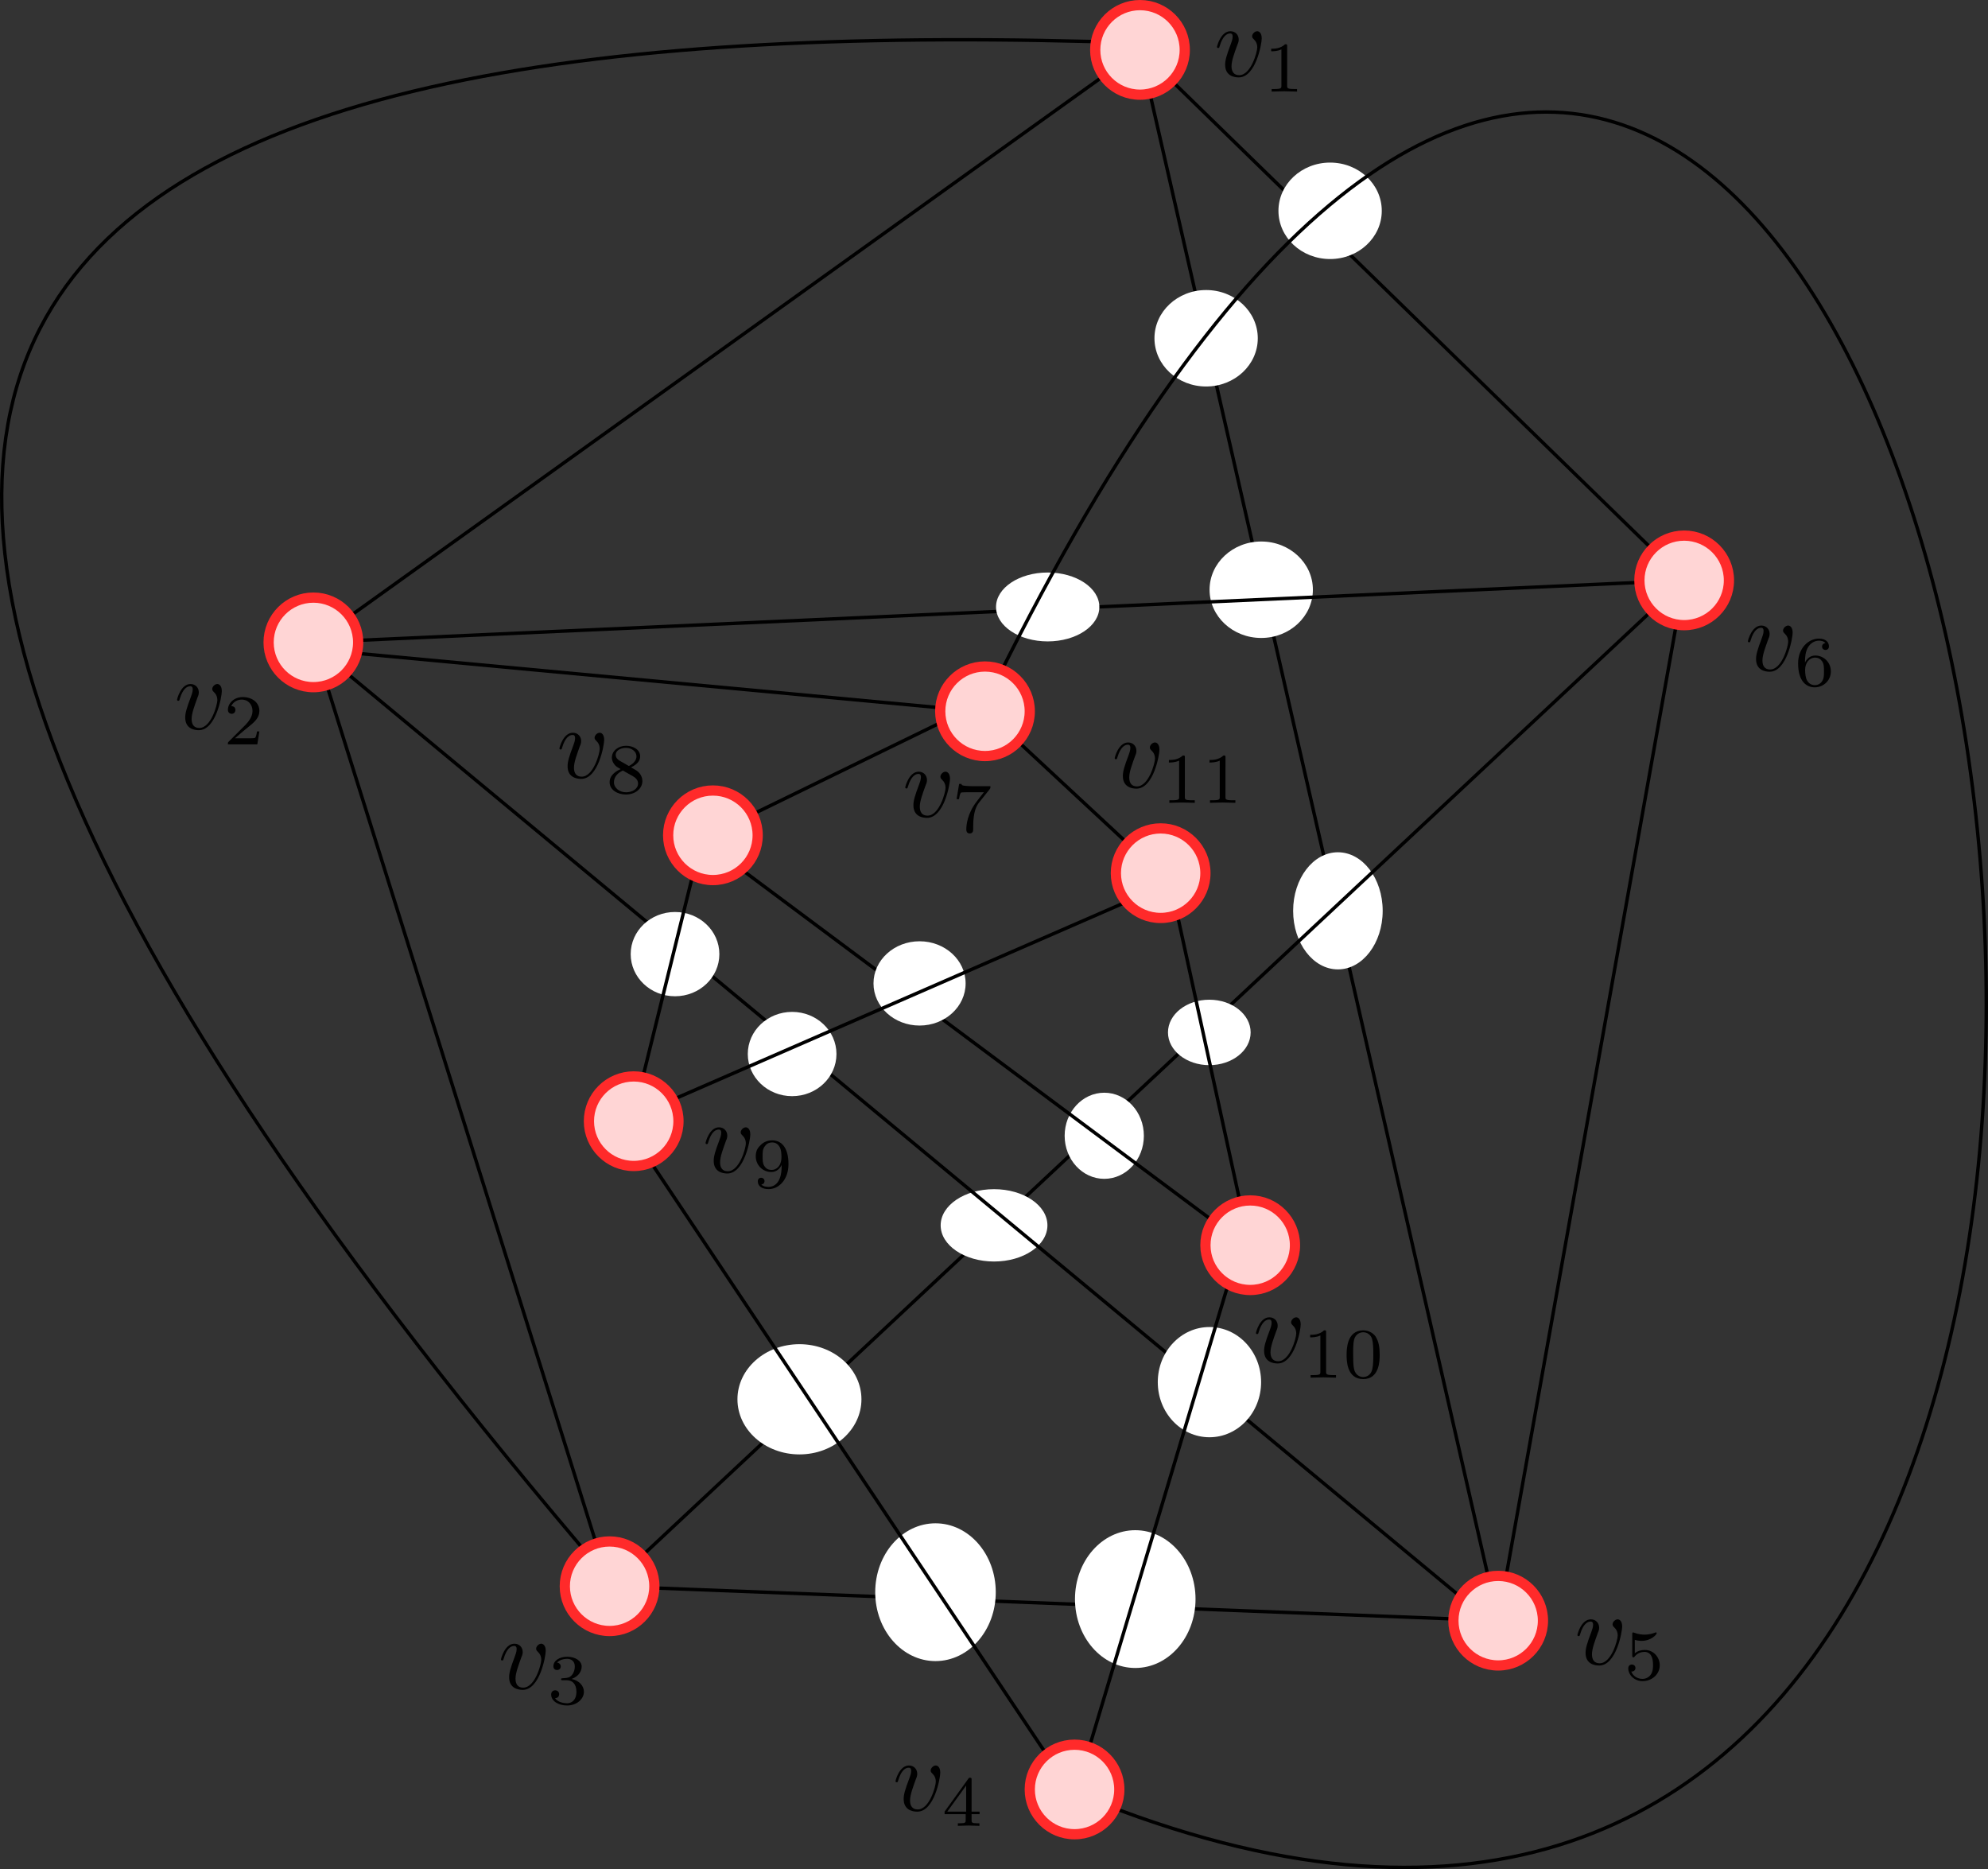 <?xml version="1.0" encoding="UTF-8" standalone="no"?>
<!-- Created with Inkscape (http://www.inkscape.org/) -->

<svg
   xmlns:ns0="http://www.iki.fi/pav/software/textext/"
   xmlns:dc="http://purl.org/dc/elements/1.1/"
   xmlns:cc="http://creativecommons.org/ns#"
   xmlns:rdf="http://www.w3.org/1999/02/22-rdf-syntax-ns#"
   xmlns:svg="http://www.w3.org/2000/svg"
   xmlns="http://www.w3.org/2000/svg"
   xmlns:xlink="http://www.w3.org/1999/xlink"
   xmlns:sodipodi="http://sodipodi.sourceforge.net/DTD/sodipodi-0.dtd"
   xmlns:inkscape="http://www.inkscape.org/namespaces/inkscape"
   width="164.554mm"
   height="154.692mm"
   viewBox="0 0 583.067 548.122"
   id="svg2"
   version="1.1"
   inkscape:version="0.91 r"
   sodipodi:docname="mygraph.svg">
  <rect x="0" y="0" width="583.067" height="548.122" fill="#333333" stroke="none"/>
  <sodipodi:namedview
     id="base"
     pagecolor="#ffffff"
     bordercolor="#666666"
     borderopacity="1.0"
     inkscape:pageopacity="0.0"
     inkscape:pageshadow="2"
     inkscape:zoom="0.7"
     inkscape:cx="448.54028"
     inkscape:cy="325.2298"
     inkscape:document-units="px"
     inkscape:current-layer="layer1"
     showgrid="false"
     inkscape:window-width="1627"
     inkscape:window-height="1041"
     inkscape:window-x="3325"
     inkscape:window-y="190"
     inkscape:window-maximized="0"
     inkscape:snap-object-midpoints="true"
     inkscape:snap-page="true"
     inkscape:snap-nodes="true"
     inkscape:snap-others="false"
     inkscape:snap-intersection-paths="true"
     fit-margin-top="0"
     fit-margin-left="0"
     fit-margin-right="0"
     fit-margin-bottom="0" />
  <defs
     id="defs4" />
  <g
     inkscape:groupmode="layer"
     id="layer2"
     inkscape:label="edges"
     transform="translate(-24.254,-303.349)">
    <path
       style="fill:none;fill-rule:evenodd;stroke:#000000;stroke-width:1px;stroke-linecap:butt;stroke-linejoin:miter;stroke-opacity:1"
       d="M 116.168,491.728 358.604,317.981 518.208,473.545 463.66,778.611 203.041,768.509 Z"
       id="path4190"
       inkscape:connector-curvature="0" />
    <path
       style="fill:none;fill-rule:evenodd;stroke:#000000;stroke-width:1px;stroke-linecap:butt;stroke-linejoin:miter;stroke-opacity:1"
       d="M 463.66,778.611 358.604,317.981"
       id="path4194"
       inkscape:connector-curvature="0" />
    <ellipse
       ry="17.173"
       rx="13.132"
       cy="570.449"
       cx="416.653"
       id="ellipse4198"
       style="fill:#ffffff;fill-opacity:1;stroke:none;stroke-width:3;stroke-linecap:round;stroke-linejoin:round;stroke-miterlimit:4;stroke-dasharray:none;stroke-dashoffset:0" />
    <ellipse
       style="fill:#ffffff;fill-opacity:1;stroke:none;stroke-width:3;stroke-linecap:round;stroke-linejoin:round;stroke-miterlimit:4;stroke-dasharray:none;stroke-dashoffset:0"
       id="ellipse4200"
       cx="394.163"
       cy="476.286"
       rx="15.152"
       ry="14.142" />
    <path
       style="fill:none;fill-rule:evenodd;stroke:#000000;stroke-width:1px;stroke-linecap:butt;stroke-linejoin:miter;stroke-opacity:1"
       d="M 203.041,768.509 518.208,473.545 116.168,491.728"
       id="path4192"
       inkscape:connector-curvature="0"
       sodipodi:nodetypes="ccc" />
    <ellipse
       style="fill:#ffffff;fill-opacity:1;stroke:none;stroke-width:3;stroke-linecap:round;stroke-linejoin:round;stroke-miterlimit:4;stroke-dasharray:none;stroke-dashoffset:0"
       id="path4196"
       cx="315.801"
       cy="662.679"
       rx="15.657"
       ry="10.607" />
    <path
       style="fill:none;fill-rule:evenodd;stroke:#000000;stroke-width:1px;stroke-linecap:butt;stroke-linejoin:miter;stroke-opacity:1"
       d="M 462.143,779.505 115,491.648"
       id="path4202"
       inkscape:connector-curvature="0" />
    <path
       style="fill:none;fill-rule:evenodd;stroke:#000000;stroke-width:1px;stroke-linecap:butt;stroke-linejoin:miter;stroke-opacity:1"
       d="M 358.604,315.961 C 43.983,305.062 -125.256,383.21 202.031,765.479"
       id="path4204"
       inkscape:connector-curvature="0"
       sodipodi:nodetypes="cc" />
    <ellipse
       ry="16.162"
       rx="18.183"
       cy="713.691"
       cx="258.727"
       id="ellipse4206"
       style="fill:#ffffff;fill-opacity:1;stroke:none;stroke-width:3;stroke-linecap:round;stroke-linejoin:round;stroke-miterlimit:4;stroke-dasharray:none;stroke-dashoffset:0" />
    <ellipse
       style="fill:#ffffff;fill-opacity:1;stroke:none;stroke-width:3;stroke-linecap:round;stroke-linejoin:round;stroke-miterlimit:4;stroke-dasharray:none;stroke-dashoffset:0"
       id="ellipse4208"
       cx="298.628"
       cy="770.26"
       rx="17.678"
       ry="20.203" />
    <ellipse
       style="fill:#ffffff;fill-opacity:1;stroke:none;stroke-width:3;stroke-linecap:round;stroke-linejoin:round;stroke-miterlimit:4;stroke-dasharray:none;stroke-dashoffset:0"
       id="ellipse4210"
       cx="378.976"
       cy="708.661"
       rx="15.152"
       ry="16.162" />
    <ellipse
       ry="20.203"
       rx="17.678"
       cy="772.28"
       cx="357.217"
       id="ellipse4215"
       style="fill:#ffffff;fill-opacity:1;stroke:none;stroke-width:3;stroke-linecap:round;stroke-linejoin:round;stroke-miterlimit:4;stroke-dasharray:none;stroke-dashoffset:0" />
    <path
       style="fill:none;fill-rule:evenodd;stroke:#000000;stroke-width:1px;stroke-linecap:butt;stroke-linejoin:miter;stroke-opacity:1"
       d="m 207.081,632.139 132.33,197.99 48.487,-161.624"
       id="path4212"
       inkscape:connector-curvature="0" />
    <ellipse
       style="fill:#ffffff;fill-opacity:1;stroke:none;stroke-width:3;stroke-linecap:round;stroke-linejoin:round;stroke-miterlimit:4;stroke-dasharray:none;stroke-dashoffset:0"
       id="ellipse4217"
       cx="378.936"
       cy="606.11"
       rx="12.122"
       ry="9.596" />
    <ellipse
       ry="12.627"
       rx="11.617"
       cy="636.415"
       cx="348.126"
       id="ellipse4219"
       style="fill:#ffffff;fill-opacity:1;stroke:none;stroke-width:3;stroke-linecap:round;stroke-linejoin:round;stroke-miterlimit:4;stroke-dasharray:none;stroke-dashoffset:0" />
    <path
       style="fill:none;fill-rule:evenodd;stroke:#000000;stroke-width:1px;stroke-linecap:butt;stroke-linejoin:miter;stroke-opacity:1"
       d="M 232.335,551.327 390.929,669.514 366.685,558.398"
       id="path4221"
       inkscape:connector-curvature="0"
       sodipodi:nodetypes="ccc" />
    <path
       style="fill:none;fill-rule:evenodd;stroke:#000000;stroke-width:1px;stroke-linecap:butt;stroke-linejoin:miter;stroke-opacity:1"
       d="m 232.335,548.296 78.792,-38.386 57.579,53.538"
       id="path4223"
       inkscape:connector-curvature="0" />
    <ellipse
       ry="12.357"
       rx="13.004"
       cy="583.146"
       cx="222.234"
       id="ellipse4243"
       style="fill:#ffffff;fill-opacity:1;stroke:none;stroke-width:3;stroke-linecap:round;stroke-linejoin:round;stroke-miterlimit:4;stroke-dasharray:none;stroke-dashoffset:0" />
    <path
       style="fill:none;fill-rule:evenodd;stroke:#000000;stroke-width:1px;stroke-linecap:butt;stroke-linejoin:miter;stroke-opacity:1"
       d="m 209.102,634.159 21.213,-85.863"
       id="path4225"
       inkscape:connector-curvature="0" />
    <ellipse
       ry="14.142"
       rx="15.152"
       cy="402.545"
       cx="378.001"
       id="ellipse4231"
       style="fill:#ffffff;fill-opacity:1;stroke:none;stroke-width:3;stroke-linecap:round;stroke-linejoin:round;stroke-miterlimit:4;stroke-dasharray:none;stroke-dashoffset:0" />
    <ellipse
       style="fill:#ffffff;fill-opacity:1;stroke:none;stroke-width:3;stroke-linecap:round;stroke-linejoin:round;stroke-miterlimit:4;stroke-dasharray:none;stroke-dashoffset:0"
       id="ellipse4233"
       cx="414.366"
       cy="365.169"
       rx="15.152"
       ry="14.142" />
    <ellipse
       style="fill:#ffffff;fill-opacity:1;stroke:none;stroke-width:3;stroke-linecap:round;stroke-linejoin:round;stroke-miterlimit:4;stroke-dasharray:none;stroke-dashoffset:0"
       id="ellipse4235"
       cx="256.579"
       cy="612.441"
       rx="13.004"
       ry="12.357" />
    <ellipse
       ry="12.357"
       rx="13.509"
       cy="591.733"
       cx="293.954"
       id="ellipse4237"
       style="fill:#ffffff;fill-opacity:1;stroke:none;stroke-width:3;stroke-linecap:round;stroke-linejoin:round;stroke-miterlimit:4;stroke-dasharray:none;stroke-dashoffset:0" />
    <path
       style="fill:none;fill-rule:evenodd;stroke:#000000;stroke-width:1px;stroke-linecap:butt;stroke-linejoin:miter;stroke-opacity:1"
       d="m 207.081,632.139 157.584,-68.69"
       id="path4227"
       inkscape:connector-curvature="0" />
    <ellipse
       ry="10.102"
       rx="15.152"
       cy="481.337"
       cx="331.534"
       id="ellipse4239"
       style="fill:#ffffff;fill-opacity:1;stroke:none;stroke-width:3;stroke-linecap:round;stroke-linejoin:round;stroke-miterlimit:4;stroke-dasharray:none;stroke-dashoffset:0" />
    <path
       style="fill:none;fill-rule:evenodd;stroke:#000000;stroke-width:1px;stroke-linecap:butt;stroke-linejoin:miter;stroke-opacity:1"
       d="M 313.147,509.91 C 596.475,-74.77 789.376,1019.889 337.391,828.108"
       id="path4229"
       inkscape:connector-curvature="0"
       sodipodi:nodetypes="cc" />
    <path
       style="fill:none;fill-rule:evenodd;stroke:#000000;stroke-width:1px;stroke-linecap:butt;stroke-linejoin:miter;stroke-opacity:1"
       d="m 116.168,493.748 194.959,18.183"
       id="path4241"
       inkscape:connector-curvature="0"
       sodipodi:nodetypes="cc" />
  </g>
  <g
     inkscape:label="Layer 1"
     inkscape:groupmode="layer"
     id="layer1"
     transform="translate(-24.254,-303.349)">
    <circle
       style="fill:#ffd5d5;fill-opacity:1;stroke:#ff2a2a;stroke-width:3;stroke-linecap:round;stroke-linejoin:round;stroke-miterlimit:4;stroke-dasharray:none;stroke-dashoffset:0"
       id="path4136"
       cx="358.604"
       cy="317.981"
       r="13.132" />
    <circle
       r="13.132"
       cy="491.728"
       cx="116.168"
       id="circle4165"
       style="fill:#ffd5d5;fill-opacity:1;stroke:#ff2a2a;stroke-width:3;stroke-linecap:round;stroke-linejoin:round;stroke-miterlimit:4;stroke-dasharray:none;stroke-dashoffset:0" />
    <circle
       style="fill:#ffd5d5;fill-opacity:1;stroke:#ff2a2a;stroke-width:3;stroke-linecap:round;stroke-linejoin:round;stroke-miterlimit:4;stroke-dasharray:none;stroke-dashoffset:0"
       id="circle4167"
       cx="518.208"
       cy="473.545"
       r="13.132" />
    <circle
       r="13.132"
       cy="768.509"
       cx="203.041"
       id="circle4169"
       style="fill:#ffd5d5;fill-opacity:1;stroke:#ff2a2a;stroke-width:3;stroke-linecap:round;stroke-linejoin:round;stroke-miterlimit:4;stroke-dasharray:none;stroke-dashoffset:0" />
    <circle
       style="fill:#ffd5d5;fill-opacity:1;stroke:#ff2a2a;stroke-width:3;stroke-linecap:round;stroke-linejoin:round;stroke-miterlimit:4;stroke-dasharray:none;stroke-dashoffset:0"
       id="circle4171"
       cx="463.66"
       cy="778.611"
       r="13.132" />
    <circle
       r="13.132"
       cy="632.139"
       cx="210.112"
       id="circle4173"
       style="fill:#ffd5d5;fill-opacity:1;stroke:#ff2a2a;stroke-width:3;stroke-linecap:round;stroke-linejoin:round;stroke-miterlimit:4;stroke-dasharray:none;stroke-dashoffset:0" />
    <circle
       style="fill:#ffd5d5;fill-opacity:1;stroke:#ff2a2a;stroke-width:3;stroke-linecap:round;stroke-linejoin:round;stroke-miterlimit:4;stroke-dasharray:none;stroke-dashoffset:0"
       id="circle4175"
       cx="313.147"
       cy="511.93"
       r="13.132" />
    <circle
       r="13.132"
       cy="668.504"
       cx="390.929"
       id="circle4177"
       style="fill:#ffd5d5;fill-opacity:1;stroke:#ff2a2a;stroke-width:3;stroke-linecap:round;stroke-linejoin:round;stroke-miterlimit:4;stroke-dasharray:none;stroke-dashoffset:0" />
    <circle
       style="fill:#ffd5d5;fill-opacity:1;stroke:#ff2a2a;stroke-width:3;stroke-linecap:round;stroke-linejoin:round;stroke-miterlimit:4;stroke-dasharray:none;stroke-dashoffset:0"
       id="circle4179"
       cx="339.411"
       cy="828.108"
       r="13.132" />
    <circle
       r="0"
       cy="388.692"
       cx="546.493"
       id="ellipse4181"
       style="fill:#ffff00;fill-opacity:1;stroke:#ff2a2a;stroke-width:3;stroke-linecap:round;stroke-linejoin:round;stroke-miterlimit:4;stroke-dasharray:none;stroke-dashoffset:0" />
    <circle
       r="13.132"
       cy="559.408"
       cx="364.665"
       id="circle4183"
       style="fill:#ffd5d5;fill-opacity:1;stroke:#ff2a2a;stroke-width:3;stroke-linecap:round;stroke-linejoin:round;stroke-miterlimit:4;stroke-dasharray:none;stroke-dashoffset:0" />
    <circle
       style="fill:#ffd5d5;fill-opacity:1;stroke:#ff2a2a;stroke-width:3;stroke-linecap:round;stroke-linejoin:round;stroke-miterlimit:4;stroke-dasharray:none;stroke-dashoffset:0"
       id="circle4185"
       cx="233.345"
       cy="548.296"
       r="13.132" />
    <g
       id="g4795"
       transform="matrix(3,0,0,3,-595,112.857)"
       ns0:preamble=""
       ns0:text="$v_2$">
      <defs
         id="defs4797">
        <g
           id="g4799">
          <symbol
             id="textext-fdd80490-0"
             overflow="visible">
            <path
               id="path4802"
               d=""
               style="stroke:none;" />
          </symbol>
          <symbol
             id="textext-fdd80490-1"
             overflow="visible">
            <path
               id="path4805"
               d="M 4.672 -3.703 C 4.672 -4.25 4.406 -4.406 4.234 -4.406 C 3.984 -4.406 3.734 -4.141 3.734 -3.922 C 3.734 -3.797 3.781 -3.734 3.891 -3.625 C 4.109 -3.422 4.234 -3.172 4.234 -2.812 C 4.234 -2.391 3.625 -0.109 2.469 -0.109 C 1.953 -0.109 1.719 -0.453 1.719 -0.984 C 1.719 -1.531 2 -2.266 2.297 -3.094 C 2.375 -3.266 2.422 -3.406 2.422 -3.594 C 2.422 -4.031 2.109 -4.406 1.609 -4.406 C 0.672 -4.406 0.297 -2.953 0.297 -2.875 C 0.297 -2.766 0.391 -2.766 0.406 -2.766 C 0.516 -2.766 0.516 -2.797 0.562 -2.953 C 0.859 -3.953 1.281 -4.188 1.578 -4.188 C 1.656 -4.188 1.828 -4.188 1.828 -3.875 C 1.828 -3.625 1.719 -3.344 1.656 -3.172 C 1.219 -2.016 1.094 -1.562 1.094 -1.125 C 1.094 -0.047 1.969 0.109 2.422 0.109 C 4.094 0.109 4.672 -3.188 4.672 -3.703 Z M 4.672 -3.703 "
               style="stroke:none;" />
          </symbol>
          <symbol
             id="textext-fdd80490-2"
             overflow="visible">
            <path
               id="path4808"
               d=""
               style="stroke:none;" />
          </symbol>
          <symbol
             id="textext-fdd80490-3"
             overflow="visible">
            <path
               id="path4811"
               d="M 3.516 -1.266 L 3.281 -1.266 C 3.266 -1.109 3.188 -0.703 3.094 -0.641 C 3.047 -0.594 2.516 -0.594 2.406 -0.594 L 1.125 -0.594 C 1.859 -1.234 2.109 -1.438 2.516 -1.766 C 3.031 -2.172 3.516 -2.609 3.516 -3.266 C 3.516 -4.109 2.781 -4.625 1.891 -4.625 C 1.031 -4.625 0.438 -4.016 0.438 -3.375 C 0.438 -3.031 0.734 -2.984 0.812 -2.984 C 0.969 -2.984 1.172 -3.109 1.172 -3.359 C 1.172 -3.484 1.125 -3.734 0.766 -3.734 C 0.984 -4.219 1.453 -4.375 1.781 -4.375 C 2.484 -4.375 2.844 -3.828 2.844 -3.266 C 2.844 -2.656 2.406 -2.188 2.188 -1.938 L 0.516 -0.266 C 0.438 -0.203 0.438 -0.188 0.438 0 L 3.312 0 Z M 3.516 -1.266 "
               style="stroke:none;" />
          </symbol>
        </g>
      </defs>
      <g
         id="textext-fdd80490-4">
        <g
           id="g4814"
           style="fill:rgb(0%,0%,0%);fill-opacity:1;">
          <use
             id="use4816"
             y="134.765"
             x="223.432"
             xlink:href="#textext-fdd80490-1" />
        </g>
        <g
           id="g4818"
           style="fill:rgb(0%,0%,0%);fill-opacity:1;">
          <use
             id="use4820"
             y="136.259"
             x="228.261"
             xlink:href="#textext-fdd80490-3" />
        </g>
      </g>
    </g>
    <g
       transform="matrix(3,0,0,3,-290,-78.571)"
       ns0:text="$v_1$"
       ns0:preamble=""
       id="g4942">
      <defs
         id="defs4944">
        <g
           id="g4946">
          <symbol
             style="overflow:visible"
             overflow="visible"
             id="textext-01919bf7-0">
            <path
               inkscape:connector-curvature="0"
               style="stroke:none"
               d=""
               id="path4949" />
          </symbol>
          <symbol
             style="overflow:visible"
             overflow="visible"
             id="textext-01919bf7-1">
            <path
               inkscape:connector-curvature="0"
               style="stroke:none"
               d="m 4.672,-3.703 c 0,-0.547 -0.266,-0.703 -0.438,-0.703 -0.25,0 -0.5,0.266 -0.5,0.484 0,0.125 0.047,0.188 0.156,0.297 0.219,0.203 0.344,0.453 0.344,0.812 0,0.422 -0.609,2.703 -1.766,2.703 -0.516,0 -0.75,-0.344 -0.75,-0.875 0,-0.547 0.281,-1.281 0.578,-2.109 0.078,-0.172 0.125,-0.312 0.125,-0.5 0,-0.438 -0.312,-0.812 -0.812,-0.812 -0.938,0 -1.312,1.453 -1.312,1.531 0,0.109 0.094,0.109 0.109,0.109 0.109,0 0.109,-0.031 0.156,-0.188 0.297,-1 0.719,-1.234 1.016,-1.234 0.078,0 0.25,0 0.25,0.312 0,0.25 -0.109,0.531 -0.172,0.703 -0.438,1.156 -0.562,1.609 -0.562,2.047 0,1.078 0.875,1.234 1.328,1.234 1.672,0 2.25,-3.297 2.25,-3.812 z m 0,0"
               id="path4952" />
          </symbol>
          <symbol
             style="overflow:visible"
             overflow="visible"
             id="textext-01919bf7-2">
            <path
               inkscape:connector-curvature="0"
               style="stroke:none"
               d=""
               id="path4955" />
          </symbol>
          <symbol
             style="overflow:visible"
             overflow="visible"
             id="textext-01919bf7-3">
            <path
               inkscape:connector-curvature="0"
               style="stroke:none"
               d="m 2.328,-4.438 c 0,-0.188 0,-0.188 -0.203,-0.188 -0.453,0.438 -1.078,0.438 -1.359,0.438 l 0,0.25 c 0.156,0 0.625,0 1,-0.188 l 0,3.547 c 0,0.234 0,0.328 -0.688,0.328 l -0.266,0 0,0.25 c 0.125,0 0.984,-0.031 1.234,-0.031 0.219,0 1.094,0.031 1.25,0.031 l 0,-0.25 -0.266,0 c -0.703,0 -0.703,-0.094 -0.703,-0.328 z m 0,0"
               id="path4958" />
          </symbol>
        </g>
      </defs>
      <g
         id="textext-01919bf7-4">
        <g
           style="fill:#000000;fill-opacity:1"
           id="g4961">
          <use
             height="100%"
             width="100%"
             xlink:href="#textext-01919bf7-1"
             x="223.432"
             y="134.765"
             id="use4963" />
        </g>
        <g
           style="fill:#000000;fill-opacity:1"
           id="g4965">
          <use
             height="100%"
             width="100%"
             xlink:href="#textext-01919bf7-3"
             x="228.261"
             y="136.259"
             id="use4967" />
        </g>
      </g>
    </g>
    <g
       id="g5121"
       ns0:preamble=""
       ns0:text="$v_3$"
       transform="matrix(3,0,0,3,-500,394.286)">
      <defs
         id="defs5123">
        <g
           id="g5125">
          <symbol
             id="textext-7d0fd0fb-0"
             overflow="visible"
             style="overflow:visible">
            <path
               id="path5128"
               d=""
               style="stroke:none"
               inkscape:connector-curvature="0" />
          </symbol>
          <symbol
             id="textext-7d0fd0fb-1"
             overflow="visible"
             style="overflow:visible">
            <path
               id="path5131"
               d="m 4.672,-3.703 c 0,-0.547 -0.266,-0.703 -0.438,-0.703 -0.25,0 -0.5,0.266 -0.5,0.484 0,0.125 0.047,0.188 0.156,0.297 0.219,0.203 0.344,0.453 0.344,0.812 0,0.422 -0.609,2.703 -1.766,2.703 -0.516,0 -0.75,-0.344 -0.75,-0.875 0,-0.547 0.281,-1.281 0.578,-2.109 0.078,-0.172 0.125,-0.312 0.125,-0.5 0,-0.438 -0.312,-0.812 -0.812,-0.812 -0.938,0 -1.312,1.453 -1.312,1.531 0,0.109 0.094,0.109 0.109,0.109 0.109,0 0.109,-0.031 0.156,-0.188 0.297,-1 0.719,-1.234 1.016,-1.234 0.078,0 0.25,0 0.25,0.312 0,0.25 -0.109,0.531 -0.172,0.703 -0.438,1.156 -0.562,1.609 -0.562,2.047 0,1.078 0.875,1.234 1.328,1.234 1.672,0 2.25,-3.297 2.25,-3.812 z m 0,0"
               style="stroke:none"
               inkscape:connector-curvature="0" />
          </symbol>
          <symbol
             id="textext-7d0fd0fb-2"
             overflow="visible"
             style="overflow:visible">
            <path
               id="path5134"
               d=""
               style="stroke:none"
               inkscape:connector-curvature="0" />
          </symbol>
          <symbol
             id="textext-7d0fd0fb-3"
             overflow="visible"
             style="overflow:visible">
            <path
               id="path5137"
               d="m 1.906,-2.328 c 0.547,0 0.938,0.375 0.938,1.125 0,0.859 -0.516,1.125 -0.906,1.125 -0.281,0 -0.906,-0.078 -1.188,-0.5 0.328,0 0.406,-0.234 0.406,-0.391 0,-0.219 -0.172,-0.375 -0.391,-0.375 -0.188,0 -0.391,0.125 -0.391,0.406 0,0.656 0.719,1.078 1.562,1.078 0.969,0 1.641,-0.656 1.641,-1.344 0,-0.547 -0.438,-1.094 -1.203,-1.25 0.719,-0.266 0.984,-0.781 0.984,-1.219 0,-0.547 -0.625,-0.953 -1.406,-0.953 -0.766,0 -1.359,0.375 -1.359,0.938 0,0.234 0.156,0.359 0.359,0.359 0.219,0 0.359,-0.156 0.359,-0.344 0,-0.203 -0.141,-0.359 -0.359,-0.375 0.25,-0.297 0.719,-0.375 0.984,-0.375 0.312,0 0.75,0.156 0.75,0.75 0,0.297 -0.094,0.625 -0.281,0.828 -0.219,0.266 -0.422,0.281 -0.766,0.312 -0.172,0.016 -0.188,0.016 -0.219,0.016 -0.016,0 -0.078,0.016 -0.078,0.094 0,0.094 0.062,0.094 0.188,0.094 z m 0,0"
               style="stroke:none"
               inkscape:connector-curvature="0" />
          </symbol>
        </g>
      </defs>
      <g
         id="textext-7d0fd0fb-4">
        <g
           id="g5140"
           style="fill:#000000;fill-opacity:1">
          <use
             id="use5142"
             y="134.765"
             x="223.432"
             xlink:href="#textext-7d0fd0fb-1"
             width="100%"
             height="100%" />
        </g>
        <g
           id="g5144"
           style="fill:#000000;fill-opacity:1">
          <use
             id="use5146"
             y="136.259"
             x="228.261"
             xlink:href="#textext-7d0fd0fb-3"
             width="100%"
             height="100%" />
        </g>
      </g>
    </g>
    <g
       transform="matrix(3,0,0,3,-384.286,430)"
       ns0:text="$v_4$"
       ns0:preamble=""
       id="g5332">
      <defs
         id="defs5334">
        <g
           id="g5336">
          <symbol
             style="overflow:visible"
             overflow="visible"
             id="textext-0f21970d-0">
            <path
               inkscape:connector-curvature="0"
               style="stroke:none"
               d=""
               id="path5339" />
          </symbol>
          <symbol
             style="overflow:visible"
             overflow="visible"
             id="textext-0f21970d-1">
            <path
               inkscape:connector-curvature="0"
               style="stroke:none"
               d="m 4.672,-3.703 c 0,-0.547 -0.266,-0.703 -0.438,-0.703 -0.25,0 -0.5,0.266 -0.5,0.484 0,0.125 0.047,0.188 0.156,0.297 0.219,0.203 0.344,0.453 0.344,0.812 0,0.422 -0.609,2.703 -1.766,2.703 -0.516,0 -0.75,-0.344 -0.75,-0.875 0,-0.547 0.281,-1.281 0.578,-2.109 0.078,-0.172 0.125,-0.312 0.125,-0.5 0,-0.438 -0.312,-0.812 -0.812,-0.812 -0.938,0 -1.312,1.453 -1.312,1.531 0,0.109 0.094,0.109 0.109,0.109 0.109,0 0.109,-0.031 0.156,-0.188 0.297,-1 0.719,-1.234 1.016,-1.234 0.078,0 0.25,0 0.25,0.312 0,0.25 -0.109,0.531 -0.172,0.703 -0.438,1.156 -0.562,1.609 -0.562,2.047 0,1.078 0.875,1.234 1.328,1.234 1.672,0 2.25,-3.297 2.25,-3.812 z m 0,0"
               id="path5342" />
          </symbol>
          <symbol
             style="overflow:visible"
             overflow="visible"
             id="textext-0f21970d-2">
            <path
               inkscape:connector-curvature="0"
               style="stroke:none"
               d=""
               id="path5345" />
          </symbol>
          <symbol
             style="overflow:visible"
             overflow="visible"
             id="textext-0f21970d-3">
            <path
               inkscape:connector-curvature="0"
               style="stroke:none"
               d="m 3.688,-1.141 0,-0.25 -0.781,0 0,-3.109 c 0,-0.141 0,-0.203 -0.141,-0.203 -0.094,0 -0.125,0 -0.188,0.109 l -2.312,3.203 0,0.25 2.062,0 0,0.562 c 0,0.25 0,0.328 -0.578,0.328 l -0.188,0 0,0.25 C 1.922,-0.016 2.359,-0.031 2.609,-0.031 2.875,-0.031 3.312,-0.016 3.672,0 l 0,-0.25 -0.188,0 C 2.906,-0.25 2.906,-0.328 2.906,-0.578 l 0,-0.562 z M 2.375,-3.938 l 0,2.547 -1.844,0 z m 0,0"
               id="path5348" />
          </symbol>
        </g>
      </defs>
      <g
         id="textext-0f21970d-4">
        <g
           style="fill:#000000;fill-opacity:1"
           id="g5351">
          <use
             height="100%"
             width="100%"
             xlink:href="#textext-0f21970d-1"
             x="223.432"
             y="134.765"
             id="use5353" />
        </g>
        <g
           style="fill:#000000;fill-opacity:1"
           id="g5355">
          <use
             height="100%"
             width="100%"
             xlink:href="#textext-0f21970d-3"
             x="228.261"
             y="136.259"
             id="use5357" />
        </g>
      </g>
    </g>
    <g
       id="g5607"
       ns0:preamble=""
       ns0:text="$v_5$"
       transform="matrix(3,0,0,3,-184.286,387.143)">
      <defs
         id="defs5609">
        <g
           id="g5611">
          <symbol
             id="textext-2e43a2c3-0"
             overflow="visible"
             style="overflow:visible">
            <path
               id="path5614"
               d=""
               style="stroke:none"
               inkscape:connector-curvature="0" />
          </symbol>
          <symbol
             id="textext-2e43a2c3-1"
             overflow="visible"
             style="overflow:visible">
            <path
               id="path5617"
               d="m 4.672,-3.703 c 0,-0.547 -0.266,-0.703 -0.438,-0.703 -0.25,0 -0.5,0.266 -0.5,0.484 0,0.125 0.047,0.188 0.156,0.297 0.219,0.203 0.344,0.453 0.344,0.812 0,0.422 -0.609,2.703 -1.766,2.703 -0.516,0 -0.75,-0.344 -0.75,-0.875 0,-0.547 0.281,-1.281 0.578,-2.109 0.078,-0.172 0.125,-0.312 0.125,-0.5 0,-0.438 -0.312,-0.812 -0.812,-0.812 -0.938,0 -1.312,1.453 -1.312,1.531 0,0.109 0.094,0.109 0.109,0.109 0.109,0 0.109,-0.031 0.156,-0.188 0.297,-1 0.719,-1.234 1.016,-1.234 0.078,0 0.25,0 0.25,0.312 0,0.25 -0.109,0.531 -0.172,0.703 -0.438,1.156 -0.562,1.609 -0.562,2.047 0,1.078 0.875,1.234 1.328,1.234 1.672,0 2.25,-3.297 2.25,-3.812 z m 0,0"
               style="stroke:none"
               inkscape:connector-curvature="0" />
          </symbol>
          <symbol
             id="textext-2e43a2c3-2"
             overflow="visible"
             style="overflow:visible">
            <path
               id="path5620"
               d=""
               style="stroke:none"
               inkscape:connector-curvature="0" />
          </symbol>
          <symbol
             id="textext-2e43a2c3-3"
             overflow="visible"
             style="overflow:visible">
            <path
               id="path5623"
               d="m 1.078,-3.891 c 0.359,0.094 0.562,0.094 0.672,0.094 0.922,0 1.469,-0.625 1.469,-0.734 0,-0.078 -0.047,-0.094 -0.078,-0.094 -0.016,0 -0.031,0 -0.062,0.016 -0.172,0.062 -0.531,0.203 -1.047,0.203 -0.203,0 -0.562,-0.016 -1.016,-0.188 C 0.938,-4.625 0.922,-4.625 0.922,-4.625 c -0.094,0 -0.094,0.078 -0.094,0.188 l 0,2.047 c 0,0.125 0,0.203 0.109,0.203 0.062,0 0.078,0 0.141,-0.094 0.297,-0.375 0.734,-0.438 0.969,-0.438 0.422,0 0.609,0.328 0.641,0.391 0.125,0.234 0.172,0.5 0.172,0.906 0,0.203 0,0.609 -0.219,0.922 -0.172,0.25 -0.469,0.422 -0.812,0.422 -0.453,0 -0.922,-0.25 -1.094,-0.719 0.266,0.016 0.406,-0.156 0.406,-0.344 0,-0.297 -0.266,-0.344 -0.359,-0.344 0,0 -0.344,0 -0.344,0.375 0,0.625 0.578,1.25 1.406,1.25 0.891,0 1.672,-0.656 1.672,-1.547 0,-0.781 -0.594,-1.5 -1.453,-1.5 -0.312,0 -0.672,0.062 -0.984,0.328 z m 0,0"
               style="stroke:none"
               inkscape:connector-curvature="0" />
          </symbol>
        </g>
      </defs>
      <g
         id="textext-2e43a2c3-4">
        <g
           id="g5626"
           style="fill:#000000;fill-opacity:1">
          <use
             id="use5628"
             y="134.765"
             x="223.432"
             xlink:href="#textext-2e43a2c3-1"
             width="100%"
             height="100%" />
        </g>
        <g
           id="g5630"
           style="fill:#000000;fill-opacity:1">
          <use
             id="use5632"
             y="136.259"
             x="228.261"
             xlink:href="#textext-2e43a2c3-3"
             width="100%"
             height="100%" />
        </g>
      </g>
    </g>
    <g
       transform="matrix(3,0,0,3,-134.286,95.714)"
       ns0:text="$v_6$"
       ns0:preamble=""
       id="g5882">
      <defs
         id="defs5884">
        <g
           id="g5886">
          <symbol
             style="overflow:visible"
             overflow="visible"
             id="textext-54529a63-0">
            <path
               inkscape:connector-curvature="0"
               style="stroke:none"
               d=""
               id="path5889" />
          </symbol>
          <symbol
             style="overflow:visible"
             overflow="visible"
             id="textext-54529a63-1">
            <path
               inkscape:connector-curvature="0"
               style="stroke:none"
               d="m 4.672,-3.703 c 0,-0.547 -0.266,-0.703 -0.438,-0.703 -0.25,0 -0.5,0.266 -0.5,0.484 0,0.125 0.047,0.188 0.156,0.297 0.219,0.203 0.344,0.453 0.344,0.812 0,0.422 -0.609,2.703 -1.766,2.703 -0.516,0 -0.75,-0.344 -0.75,-0.875 0,-0.547 0.281,-1.281 0.578,-2.109 0.078,-0.172 0.125,-0.312 0.125,-0.5 0,-0.438 -0.312,-0.812 -0.812,-0.812 -0.938,0 -1.312,1.453 -1.312,1.531 0,0.109 0.094,0.109 0.109,0.109 0.109,0 0.109,-0.031 0.156,-0.188 0.297,-1 0.719,-1.234 1.016,-1.234 0.078,0 0.25,0 0.25,0.312 0,0.25 -0.109,0.531 -0.172,0.703 -0.438,1.156 -0.562,1.609 -0.562,2.047 0,1.078 0.875,1.234 1.328,1.234 1.672,0 2.25,-3.297 2.25,-3.812 z m 0,0"
               id="path5892" />
          </symbol>
          <symbol
             style="overflow:visible"
             overflow="visible"
             id="textext-54529a63-2">
            <path
               inkscape:connector-curvature="0"
               style="stroke:none"
               d=""
               id="path5895" />
          </symbol>
          <symbol
             style="overflow:visible"
             overflow="visible"
             id="textext-54529a63-3">
            <path
               inkscape:connector-curvature="0"
               style="stroke:none"
               d="m 1.047,-2.281 c 0,-0.562 0.047,-1.078 0.312,-1.516 0.234,-0.375 0.609,-0.625 1.062,-0.625 0.203,0 0.484,0.047 0.625,0.234 C 2.875,-4.172 2.719,-4.047 2.719,-3.844 c 0,0.172 0.125,0.328 0.328,0.328 0.219,0 0.344,-0.141 0.344,-0.344 0,-0.406 -0.297,-0.766 -0.984,-0.766 -1,0 -2.031,0.922 -2.031,2.422 0,1.797 0.844,2.344 1.625,2.344 0.844,0 1.578,-0.656 1.578,-1.562 0,-0.891 -0.703,-1.547 -1.516,-1.547 -0.562,0 -0.859,0.375 -1.016,0.688 z M 2,-0.078 c -0.359,0 -0.625,-0.203 -0.781,-0.516 C 1.125,-0.797 1.062,-1.156 1.062,-1.562 c 0,-0.688 0.406,-1.203 0.969,-1.203 0.312,0 0.531,0.125 0.703,0.375 0.172,0.266 0.172,0.562 0.172,0.969 0,0.391 0,0.688 -0.188,0.969 -0.156,0.234 -0.391,0.375 -0.719,0.375 z m 0,0"
               id="path5898" />
          </symbol>
        </g>
      </defs>
      <g
         id="textext-54529a63-4">
        <g
           style="fill:#000000;fill-opacity:1"
           id="g5901">
          <use
             height="100%"
             width="100%"
             xlink:href="#textext-54529a63-1"
             x="223.432"
             y="134.765"
             id="use5903" />
        </g>
        <g
           style="fill:#000000;fill-opacity:1"
           id="g5905">
          <use
             height="100%"
             width="100%"
             xlink:href="#textext-54529a63-3"
             x="228.261"
             y="136.259"
             id="use5907" />
        </g>
      </g>
    </g>
    <g
       id="g6189"
       ns0:preamble=""
       ns0:text="$v_7$"
       transform="matrix(3,0,0,3,-381.429,138.571)">
      <defs
         id="defs6191">
        <g
           id="g6193">
          <symbol
             id="textext-eeb6082a-0"
             overflow="visible"
             style="overflow:visible">
            <path
               id="path6196"
               d=""
               style="stroke:none"
               inkscape:connector-curvature="0" />
          </symbol>
          <symbol
             id="textext-eeb6082a-1"
             overflow="visible"
             style="overflow:visible">
            <path
               id="path6199"
               d="m 4.672,-3.703 c 0,-0.547 -0.266,-0.703 -0.438,-0.703 -0.25,0 -0.5,0.266 -0.5,0.484 0,0.125 0.047,0.188 0.156,0.297 0.219,0.203 0.344,0.453 0.344,0.812 0,0.422 -0.609,2.703 -1.766,2.703 -0.516,0 -0.75,-0.344 -0.75,-0.875 0,-0.547 0.281,-1.281 0.578,-2.109 0.078,-0.172 0.125,-0.312 0.125,-0.5 0,-0.438 -0.312,-0.812 -0.812,-0.812 -0.938,0 -1.312,1.453 -1.312,1.531 0,0.109 0.094,0.109 0.109,0.109 0.109,0 0.109,-0.031 0.156,-0.188 0.297,-1 0.719,-1.234 1.016,-1.234 0.078,0 0.25,0 0.25,0.312 0,0.25 -0.109,0.531 -0.172,0.703 -0.438,1.156 -0.562,1.609 -0.562,2.047 0,1.078 0.875,1.234 1.328,1.234 1.672,0 2.25,-3.297 2.25,-3.812 z m 0,0"
               style="stroke:none"
               inkscape:connector-curvature="0" />
          </symbol>
          <symbol
             id="textext-eeb6082a-2"
             overflow="visible"
             style="overflow:visible">
            <path
               id="path6202"
               d=""
               style="stroke:none"
               inkscape:connector-curvature="0" />
          </symbol>
          <symbol
             id="textext-eeb6082a-3"
             overflow="visible"
             style="overflow:visible">
            <path
               id="path6205"
               d="m 3.734,-4.203 c 0.062,-0.094 0.062,-0.109 0.062,-0.281 l -1.828,0 C 1.688,-4.484 1.609,-4.5 1.359,-4.516 1,-4.547 0.984,-4.594 0.969,-4.703 l -0.234,0 -0.25,1.484 0.234,0 c 0.016,-0.109 0.094,-0.562 0.203,-0.641 0.047,-0.031 0.625,-0.031 0.719,-0.031 l 1.516,0 c -0.219,0.281 -0.578,0.719 -0.719,0.922 -0.906,1.188 -1,2.297 -1,2.703 0,0.078 0,0.406 0.328,0.406 0.344,0 0.344,-0.312 0.344,-0.406 l 0,-0.281 c 0,-1.344 0.281,-1.969 0.578,-2.344 z m 0,0"
               style="stroke:none"
               inkscape:connector-curvature="0" />
          </symbol>
        </g>
      </defs>
      <g
         id="textext-eeb6082a-4">
        <g
           id="g6208"
           style="fill:#000000;fill-opacity:1">
          <use
             id="use6210"
             y="134.765"
             x="223.432"
             xlink:href="#textext-eeb6082a-1"
             width="100%"
             height="100%" />
        </g>
        <g
           id="g6212"
           style="fill:#000000;fill-opacity:1">
          <use
             id="use6214"
             y="136.259"
             x="228.261"
             xlink:href="#textext-eeb6082a-3"
             width="100%"
             height="100%" />
        </g>
      </g>
    </g>
    <g
       transform="matrix(3,0,0,3,-482.857,127.143)"
       ns0:text="$v_8$"
       ns0:preamble=""
       id="g6528">
      <defs
         id="defs6530">
        <g
           id="g6532">
          <symbol
             style="overflow:visible"
             overflow="visible"
             id="textext-3322d627-0">
            <path
               inkscape:connector-curvature="0"
               style="stroke:none"
               d=""
               id="path6535" />
          </symbol>
          <symbol
             style="overflow:visible"
             overflow="visible"
             id="textext-3322d627-1">
            <path
               inkscape:connector-curvature="0"
               style="stroke:none"
               d="m 4.672,-3.703 c 0,-0.547 -0.266,-0.703 -0.438,-0.703 -0.25,0 -0.5,0.266 -0.5,0.484 0,0.125 0.047,0.188 0.156,0.297 0.219,0.203 0.344,0.453 0.344,0.812 0,0.422 -0.609,2.703 -1.766,2.703 -0.516,0 -0.75,-0.344 -0.75,-0.875 0,-0.547 0.281,-1.281 0.578,-2.109 0.078,-0.172 0.125,-0.312 0.125,-0.5 0,-0.438 -0.312,-0.812 -0.812,-0.812 -0.938,0 -1.312,1.453 -1.312,1.531 0,0.109 0.094,0.109 0.109,0.109 0.109,0 0.109,-0.031 0.156,-0.188 0.297,-1 0.719,-1.234 1.016,-1.234 0.078,0 0.25,0 0.25,0.312 0,0.25 -0.109,0.531 -0.172,0.703 -0.438,1.156 -0.562,1.609 -0.562,2.047 0,1.078 0.875,1.234 1.328,1.234 1.672,0 2.25,-3.297 2.25,-3.812 z m 0,0"
               id="path6538" />
          </symbol>
          <symbol
             style="overflow:visible"
             overflow="visible"
             id="textext-3322d627-2">
            <path
               inkscape:connector-curvature="0"
               style="stroke:none"
               d=""
               id="path6541" />
          </symbol>
          <symbol
             style="overflow:visible"
             overflow="visible"
             id="textext-3322d627-3">
            <path
               inkscape:connector-curvature="0"
               style="stroke:none"
               d="m 2.469,-2.516 c 0.547,-0.266 0.891,-0.594 0.891,-1.078 0,-0.672 -0.703,-1.031 -1.375,-1.031 -0.766,0 -1.391,0.5 -1.391,1.156 0,0.328 0.156,0.562 0.281,0.703 0.125,0.156 0.172,0.188 0.578,0.422 C 1.062,-2.172 0.375,-1.797 0.375,-1.062 c 0,0.766 0.797,1.203 1.594,1.203 0.891,0 1.609,-0.562 1.609,-1.312 0,-0.469 -0.266,-0.859 -0.672,-1.094 -0.094,-0.062 -0.328,-0.188 -0.438,-0.25 z m -1.125,-0.656 c -0.188,-0.109 -0.375,-0.297 -0.375,-0.562 0,-0.438 0.5,-0.688 1,-0.688 0.547,0 1.031,0.344 1.031,0.828 0,0.625 -0.734,0.938 -0.734,0.938 -0.016,0 -0.031,0 -0.078,-0.031 z m 0.328,0.969 0.969,0.547 c 0.172,0.109 0.516,0.312 0.516,0.719 0,0.531 -0.578,0.859 -1.172,0.859 -0.641,0 -1.188,-0.422 -1.188,-0.984 0,-0.516 0.375,-0.922 0.875,-1.141 z m 0,0"
               id="path6544" />
          </symbol>
        </g>
      </defs>
      <g
         id="textext-3322d627-4">
        <g
           style="fill:#000000;fill-opacity:1"
           id="g6547">
          <use
             height="100%"
             width="100%"
             xlink:href="#textext-3322d627-1"
             x="223.432"
             y="134.765"
             id="use6549" />
        </g>
        <g
           style="fill:#000000;fill-opacity:1"
           id="g6551">
          <use
             height="100%"
             width="100%"
             xlink:href="#textext-3322d627-3"
             x="228.261"
             y="136.259"
             id="use6553" />
        </g>
      </g>
    </g>
    <g
       id="g6899"
       ns0:preamble=""
       ns0:text="$v_9$"
       transform="matrix(3,0,0,3,-440,242.857)">
      <defs
         id="defs6901">
        <g
           id="g6903">
          <symbol
             id="textext-94984247-0"
             overflow="visible"
             style="overflow:visible">
            <path
               id="path6906"
               d=""
               style="stroke:none"
               inkscape:connector-curvature="0" />
          </symbol>
          <symbol
             id="textext-94984247-1"
             overflow="visible"
             style="overflow:visible">
            <path
               id="path6909"
               d="m 4.672,-3.703 c 0,-0.547 -0.266,-0.703 -0.438,-0.703 -0.25,0 -0.5,0.266 -0.5,0.484 0,0.125 0.047,0.188 0.156,0.297 0.219,0.203 0.344,0.453 0.344,0.812 0,0.422 -0.609,2.703 -1.766,2.703 -0.516,0 -0.75,-0.344 -0.75,-0.875 0,-0.547 0.281,-1.281 0.578,-2.109 0.078,-0.172 0.125,-0.312 0.125,-0.5 0,-0.438 -0.312,-0.812 -0.812,-0.812 -0.938,0 -1.312,1.453 -1.312,1.531 0,0.109 0.094,0.109 0.109,0.109 0.109,0 0.109,-0.031 0.156,-0.188 0.297,-1 0.719,-1.234 1.016,-1.234 0.078,0 0.25,0 0.25,0.312 0,0.25 -0.109,0.531 -0.172,0.703 -0.438,1.156 -0.562,1.609 -0.562,2.047 0,1.078 0.875,1.234 1.328,1.234 1.672,0 2.25,-3.297 2.25,-3.812 z m 0,0"
               style="stroke:none"
               inkscape:connector-curvature="0" />
          </symbol>
          <symbol
             id="textext-94984247-2"
             overflow="visible"
             style="overflow:visible">
            <path
               id="path6912"
               d=""
               style="stroke:none"
               inkscape:connector-curvature="0" />
          </symbol>
          <symbol
             id="textext-94984247-3"
             overflow="visible"
             style="overflow:visible">
            <path
               id="path6915"
               d="m 2.906,-2.078 c 0,1.734 -0.844,2 -1.266,2 -0.156,0 -0.531,-0.016 -0.719,-0.234 0.297,-0.031 0.312,-0.266 0.312,-0.328 0,-0.172 -0.125,-0.328 -0.328,-0.328 -0.203,0 -0.328,0.141 -0.328,0.344 0,0.469 0.391,0.766 1.062,0.766 1,0 1.938,-0.938 1.938,-2.438 C 3.578,-4.016 2.812,-4.625 2,-4.625 c -0.234,0 -0.703,0.031 -1.109,0.422 -0.234,0.234 -0.516,0.5 -0.516,1.125 0,0.891 0.703,1.547 1.516,1.547 0.562,0 0.859,-0.375 1.016,-0.688 z m -0.969,0.344 c -0.281,0 -0.531,-0.078 -0.734,-0.406 -0.156,-0.25 -0.156,-0.547 -0.156,-0.938 0,-0.406 0,-0.672 0.203,-0.953 0.172,-0.25 0.391,-0.391 0.75,-0.391 0.359,0 0.578,0.219 0.688,0.406 0.188,0.281 0.203,0.781 0.203,1.016 0,0.906 -0.516,1.266 -0.953,1.266 z m 0,0"
               style="stroke:none"
               inkscape:connector-curvature="0" />
          </symbol>
        </g>
      </defs>
      <g
         id="textext-94984247-4">
        <g
           id="g6918"
           style="fill:#000000;fill-opacity:1">
          <use
             id="use6920"
             y="134.765"
             x="223.432"
             xlink:href="#textext-94984247-1"
             width="100%"
             height="100%" />
        </g>
        <g
           id="g6922"
           style="fill:#000000;fill-opacity:1">
          <use
             id="use6924"
             y="136.259"
             x="228.261"
             xlink:href="#textext-94984247-3"
             width="100%"
             height="100%" />
        </g>
      </g>
    </g>
    <g
       transform="matrix(3,0,0,3,-278.571,298.571)"
       ns0:text="$v_{10}$"
       ns0:preamble=""
       id="g7302">
      <defs
         id="defs7304">
        <g
           id="g7306">
          <symbol
             style="overflow:visible"
             overflow="visible"
             id="textext-72c3de40-0">
            <path
               inkscape:connector-curvature="0"
               style="stroke:none"
               d=""
               id="path7309" />
          </symbol>
          <symbol
             style="overflow:visible"
             overflow="visible"
             id="textext-72c3de40-1">
            <path
               inkscape:connector-curvature="0"
               style="stroke:none"
               d="m 4.672,-3.703 c 0,-0.547 -0.266,-0.703 -0.438,-0.703 -0.25,0 -0.5,0.266 -0.5,0.484 0,0.125 0.047,0.188 0.156,0.297 0.219,0.203 0.344,0.453 0.344,0.812 0,0.422 -0.609,2.703 -1.766,2.703 -0.516,0 -0.75,-0.344 -0.75,-0.875 0,-0.547 0.281,-1.281 0.578,-2.109 0.078,-0.172 0.125,-0.312 0.125,-0.5 0,-0.438 -0.312,-0.812 -0.812,-0.812 -0.938,0 -1.312,1.453 -1.312,1.531 0,0.109 0.094,0.109 0.109,0.109 0.109,0 0.109,-0.031 0.156,-0.188 0.297,-1 0.719,-1.234 1.016,-1.234 0.078,0 0.25,0 0.25,0.312 0,0.25 -0.109,0.531 -0.172,0.703 -0.438,1.156 -0.562,1.609 -0.562,2.047 0,1.078 0.875,1.234 1.328,1.234 1.672,0 2.25,-3.297 2.25,-3.812 z m 0,0"
               id="path7312" />
          </symbol>
          <symbol
             style="overflow:visible"
             overflow="visible"
             id="textext-72c3de40-2">
            <path
               inkscape:connector-curvature="0"
               style="stroke:none"
               d=""
               id="path7315" />
          </symbol>
          <symbol
             style="overflow:visible"
             overflow="visible"
             id="textext-72c3de40-3">
            <path
               inkscape:connector-curvature="0"
               style="stroke:none"
               d="m 2.328,-4.438 c 0,-0.188 0,-0.188 -0.203,-0.188 -0.453,0.438 -1.078,0.438 -1.359,0.438 l 0,0.25 c 0.156,0 0.625,0 1,-0.188 l 0,3.547 c 0,0.234 0,0.328 -0.688,0.328 l -0.266,0 0,0.25 c 0.125,0 0.984,-0.031 1.234,-0.031 0.219,0 1.094,0.031 1.25,0.031 l 0,-0.25 -0.266,0 c -0.703,0 -0.703,-0.094 -0.703,-0.328 z m 0,0"
               id="path7318" />
          </symbol>
          <symbol
             style="overflow:visible"
             overflow="visible"
             id="textext-72c3de40-4">
            <path
               inkscape:connector-curvature="0"
               style="stroke:none"
               d="M 3.594,-2.219 C 3.594,-2.984 3.5,-3.547 3.188,-4.031 2.969,-4.344 2.531,-4.625 1.984,-4.625 c -1.625,0 -1.625,1.906 -1.625,2.406 0,0.5 0,2.359 1.625,2.359 1.609,0 1.609,-1.859 1.609,-2.359 z M 1.984,-0.062 c -0.328,0 -0.75,-0.188 -0.891,-0.75 C 1,-1.219 1,-1.797 1,-2.312 1,-2.828 1,-3.359 1.094,-3.734 1.25,-4.281 1.688,-4.438 1.984,-4.438 c 0.375,0 0.734,0.234 0.859,0.641 0.109,0.375 0.125,0.875 0.125,1.484 0,0.516 0,1.031 -0.094,1.469 -0.141,0.641 -0.609,0.781 -0.891,0.781 z m 0,0"
               id="path7321" />
          </symbol>
        </g>
      </defs>
      <g
         id="textext-72c3de40-5">
        <g
           style="fill:#000000;fill-opacity:1"
           id="g7324">
          <use
             height="100%"
             width="100%"
             xlink:href="#textext-72c3de40-1"
             x="223.432"
             y="134.765"
             id="use7326" />
        </g>
        <g
           style="fill:#000000;fill-opacity:1"
           id="g7328">
          <use
             height="100%"
             width="100%"
             xlink:href="#textext-72c3de40-3"
             x="228.261"
             y="136.259"
             id="use7330" />
          <use
             height="100%"
             width="100%"
             xlink:href="#textext-72c3de40-4"
             x="232.233"
             y="136.259"
             id="use7332" />
        </g>
      </g>
    </g>
    <g
       id="g7748"
       ns0:preamble=""
       ns0:text="$v_{11}$"
       transform="matrix(3,0,0,3,-320,130)">
      <defs
         id="defs7750">
        <g
           id="g7752">
          <symbol
             id="textext-c360067c-0"
             overflow="visible"
             style="overflow:visible">
            <path
               id="path7755"
               d=""
               style="stroke:none"
               inkscape:connector-curvature="0" />
          </symbol>
          <symbol
             id="textext-c360067c-1"
             overflow="visible"
             style="overflow:visible">
            <path
               id="path7758"
               d="m 4.672,-3.703 c 0,-0.547 -0.266,-0.703 -0.438,-0.703 -0.25,0 -0.5,0.266 -0.5,0.484 0,0.125 0.047,0.188 0.156,0.297 0.219,0.203 0.344,0.453 0.344,0.812 0,0.422 -0.609,2.703 -1.766,2.703 -0.516,0 -0.75,-0.344 -0.75,-0.875 0,-0.547 0.281,-1.281 0.578,-2.109 0.078,-0.172 0.125,-0.312 0.125,-0.5 0,-0.438 -0.312,-0.812 -0.812,-0.812 -0.938,0 -1.312,1.453 -1.312,1.531 0,0.109 0.094,0.109 0.109,0.109 0.109,0 0.109,-0.031 0.156,-0.188 0.297,-1 0.719,-1.234 1.016,-1.234 0.078,0 0.25,0 0.25,0.312 0,0.25 -0.109,0.531 -0.172,0.703 -0.438,1.156 -0.562,1.609 -0.562,2.047 0,1.078 0.875,1.234 1.328,1.234 1.672,0 2.25,-3.297 2.25,-3.812 z m 0,0"
               style="stroke:none"
               inkscape:connector-curvature="0" />
          </symbol>
          <symbol
             id="textext-c360067c-2"
             overflow="visible"
             style="overflow:visible">
            <path
               id="path7761"
               d=""
               style="stroke:none"
               inkscape:connector-curvature="0" />
          </symbol>
          <symbol
             id="textext-c360067c-3"
             overflow="visible"
             style="overflow:visible">
            <path
               id="path7764"
               d="m 2.328,-4.438 c 0,-0.188 0,-0.188 -0.203,-0.188 -0.453,0.438 -1.078,0.438 -1.359,0.438 l 0,0.25 c 0.156,0 0.625,0 1,-0.188 l 0,3.547 c 0,0.234 0,0.328 -0.688,0.328 l -0.266,0 0,0.25 c 0.125,0 0.984,-0.031 1.234,-0.031 0.219,0 1.094,0.031 1.25,0.031 l 0,-0.25 -0.266,0 c -0.703,0 -0.703,-0.094 -0.703,-0.328 z m 0,0"
               style="stroke:none"
               inkscape:connector-curvature="0" />
          </symbol>
        </g>
      </defs>
      <g
         id="textext-c360067c-4">
        <g
           id="g7767"
           style="fill:#000000;fill-opacity:1">
          <use
             id="use7769"
             y="134.765"
             x="223.432"
             xlink:href="#textext-c360067c-1"
             width="100%"
             height="100%" />
        </g>
        <g
           id="g7771"
           style="fill:#000000;fill-opacity:1">
          <use
             id="use7773"
             y="136.259"
             x="228.261"
             xlink:href="#textext-c360067c-3"
             width="100%"
             height="100%" />
          <use
             id="use7775"
             y="136.259"
             x="232.233"
             xlink:href="#textext-c360067c-3"
             width="100%"
             height="100%" />
        </g>
      </g>
    </g>
  </g>
</svg>
